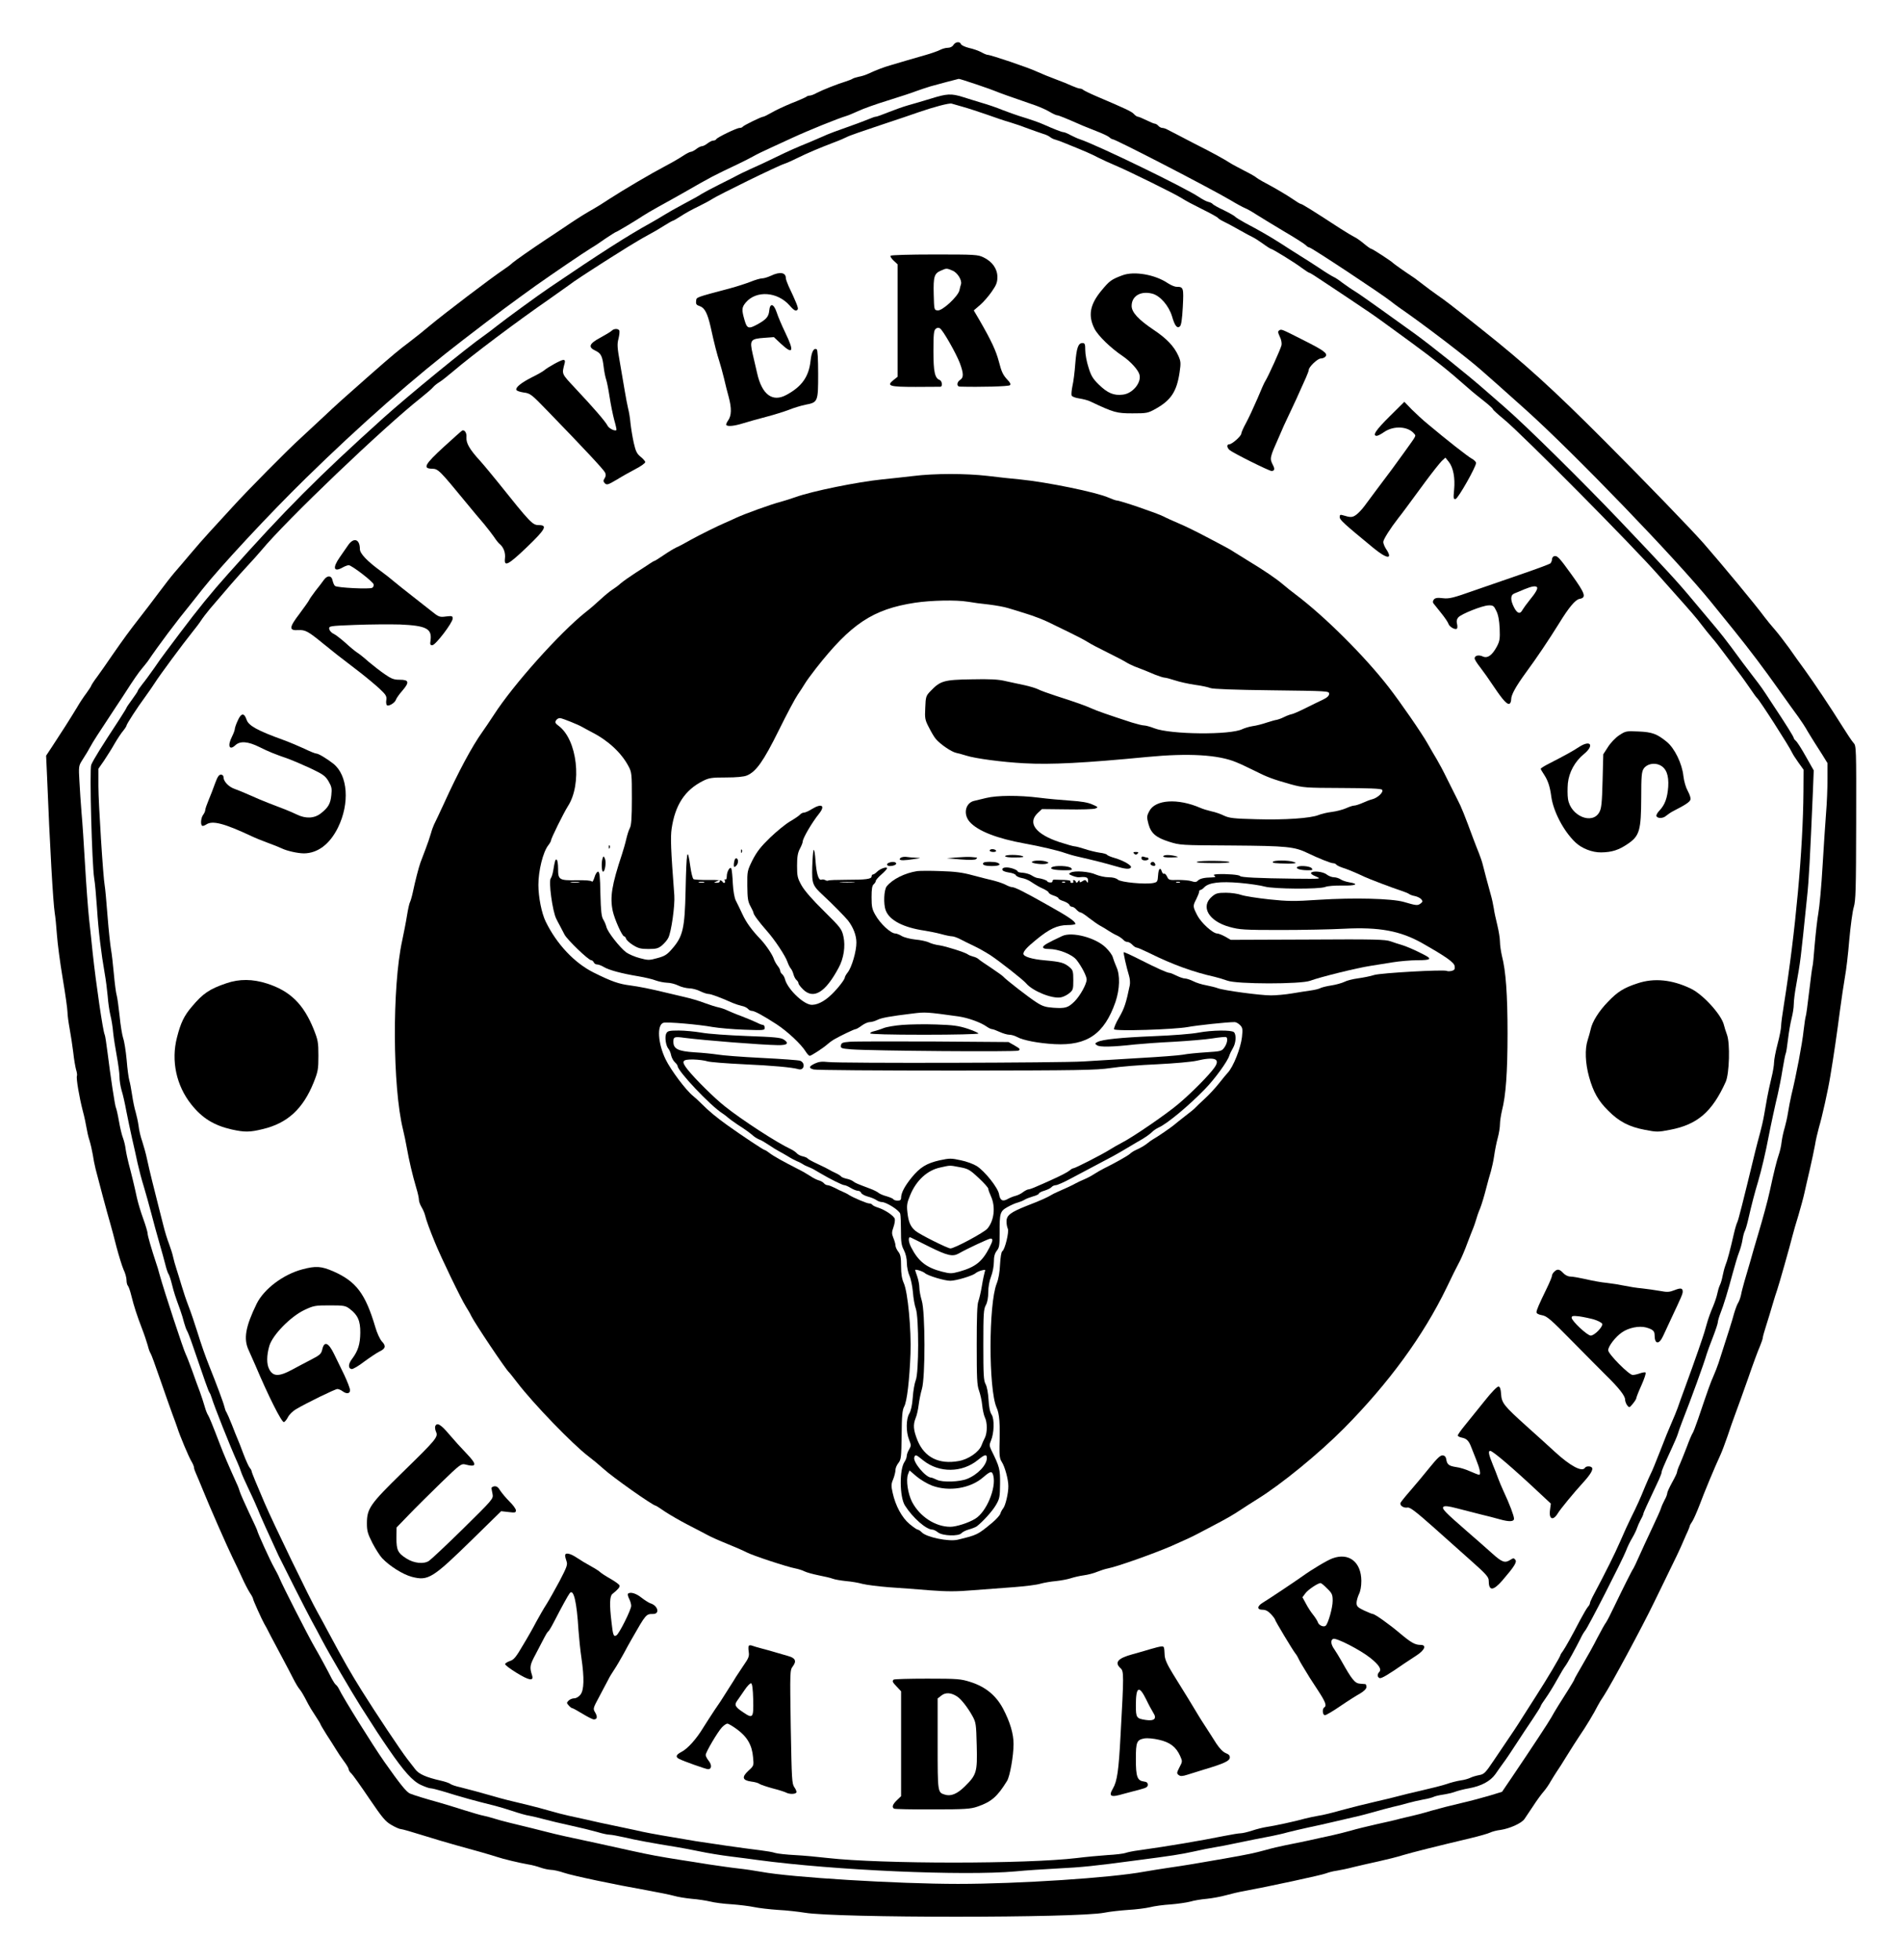 <?xml version="1.0" standalone="no"?>
<!DOCTYPE svg PUBLIC "-//W3C//DTD SVG 20010904//EN"
 "http://www.w3.org/TR/2001/REC-SVG-20010904/DTD/svg10.dtd">
<svg version="1.0" xmlns="http://www.w3.org/2000/svg"
 width="1353pt" height="1394pt" viewBox="0 0 1353 1394"
 preserveAspectRatio="xMidYMid meet">

<g transform="translate(0,1394) scale(0.1,-0.1)"
fill="#000000" stroke="none">
<path d="M6782 13620 c-7 -12 -23 -20 -40 -20 -15 0 -40 -7 -57 -16 -16 -8
-61 -24 -100 -35 -38 -11 -99 -29 -135 -39 -36 -11 -87 -26 -115 -34 -49 -14
-99 -33 -162 -62 -17 -8 -46 -17 -65 -20 -18 -4 -37 -10 -43 -14 -5 -4 -28
-13 -50 -20 -59 -18 -165 -60 -205 -81 -19 -11 -42 -19 -50 -19 -9 0 -20 -4
-25 -9 -6 -4 -52 -25 -104 -45 -51 -21 -115 -51 -142 -67 -28 -16 -54 -29 -59
-29 -14 0 -140 -62 -146 -71 -3 -5 -13 -9 -23 -9 -20 0 -157 -66 -166 -80 -3
-6 -13 -10 -22 -10 -8 0 -26 -9 -40 -20 -14 -11 -32 -20 -40 -20 -8 0 -26 -9
-40 -20 -14 -11 -32 -20 -39 -20 -7 0 -32 -13 -56 -29 -24 -16 -79 -48 -123
-71 -103 -54 -298 -169 -400 -235 -44 -29 -93 -60 -110 -69 -48 -27 -99 -58
-159 -98 -31 -21 -74 -50 -97 -65 -23 -16 -59 -39 -80 -53 -101 -67 -226 -154
-245 -171 -11 -11 -39 -32 -62 -47 -87 -58 -417 -309 -523 -397 -36 -31 -100
-82 -142 -114 -84 -63 -123 -96 -286 -239 -184 -162 -231 -204 -335 -302 -56
-52 -126 -117 -156 -145 -90 -81 -378 -372 -485 -490 -55 -60 -129 -141 -165
-180 -36 -39 -99 -111 -140 -160 -41 -49 -91 -107 -110 -129 -20 -23 -69 -86
-110 -141 -41 -55 -102 -135 -135 -177 -78 -100 -115 -151 -197 -269 -36 -54
-85 -122 -107 -153 -23 -30 -41 -59 -42 -63 0 -4 -16 -28 -34 -53 -19 -25 -49
-70 -66 -100 -18 -30 -56 -91 -84 -135 -29 -44 -71 -109 -94 -145 l-43 -65 7
-155 c19 -481 43 -893 54 -961 5 -30 12 -101 16 -159 4 -58 22 -197 41 -309
19 -112 34 -220 34 -240 0 -20 7 -72 15 -116 8 -44 20 -120 26 -170 5 -49 15
-105 20 -123 6 -18 9 -39 6 -46 -6 -16 17 -152 42 -248 11 -40 22 -93 26 -118
4 -25 13 -67 22 -93 8 -26 18 -71 23 -100 4 -29 13 -74 20 -102 16 -65 86
-326 105 -390 8 -27 28 -102 44 -166 17 -63 39 -135 50 -160 12 -24 21 -58 21
-75 0 -16 4 -34 10 -40 5 -5 16 -36 24 -69 19 -77 40 -141 76 -235 16 -41 34
-95 41 -120 6 -25 15 -50 20 -56 5 -6 35 -89 68 -185 33 -96 72 -205 86 -244
15 -38 30 -83 36 -99 16 -53 82 -210 101 -241 10 -16 18 -36 18 -43 0 -8 7
-28 15 -45 8 -18 30 -70 49 -117 44 -110 175 -408 213 -485 17 -33 45 -94 64
-135 18 -41 44 -90 56 -109 13 -19 23 -38 23 -43 0 -9 65 -153 80 -178 5 -8
26 -46 45 -85 20 -38 58 -110 85 -160 26 -49 61 -115 76 -145 15 -30 35 -64
45 -75 15 -19 29 -43 61 -105 7 -14 29 -51 50 -82 21 -31 38 -60 38 -63 0 -3
20 -36 43 -73 24 -37 55 -85 68 -107 13 -22 38 -59 56 -83 18 -24 33 -49 33
-56 0 -7 8 -21 19 -30 10 -9 67 -89 127 -178 94 -138 115 -164 159 -189 27
-16 57 -29 66 -29 9 0 79 -20 155 -44 77 -24 184 -56 239 -71 112 -30 244 -68
290 -83 44 -15 162 -43 220 -53 28 -4 68 -15 90 -23 22 -8 55 -15 73 -16 18 0
60 -9 94 -21 66 -22 362 -84 593 -125 76 -14 162 -31 190 -39 27 -8 84 -17
125 -21 41 -3 100 -12 130 -19 30 -8 100 -17 155 -20 55 -4 127 -13 160 -20
33 -7 110 -16 170 -20 61 -3 146 -13 190 -20 225 -38 1936 -38 2130 0 39 8
115 16 170 20 55 3 125 12 155 19 30 8 96 17 147 20 50 4 113 13 140 20 26 8
80 17 118 20 39 4 99 15 135 25 36 10 94 24 130 30 164 30 555 114 583 126 18
7 52 16 77 19 25 4 79 15 120 26 41 10 120 28 175 40 55 12 136 32 180 46 76
22 215 57 475 119 63 15 126 33 140 40 14 7 48 16 75 19 65 10 148 47 169 77
9 13 37 56 63 94 25 39 59 85 75 103 15 18 37 49 48 70 12 20 31 51 43 69 12
17 45 68 72 113 28 45 69 110 92 144 41 59 105 165 130 216 7 14 26 45 43 70
52 80 270 484 355 660 26 52 76 156 112 230 37 74 72 149 79 165 7 17 24 56
38 87 15 31 26 60 26 63 0 4 8 19 18 33 10 15 33 68 52 117 31 84 108 270 150
360 10 22 32 81 49 130 16 50 42 122 56 160 15 39 55 151 90 250 34 99 72 202
84 228 11 27 21 55 21 63 0 7 11 46 24 86 13 40 33 107 45 148 12 41 27 89 33
105 12 34 92 316 109 385 6 25 25 90 42 145 16 55 36 127 43 160 7 33 25 110
39 170 14 61 30 137 36 170 5 33 18 89 28 125 23 77 65 266 81 365 24 141 50
323 69 470 11 83 27 188 35 235 9 47 23 166 31 265 9 99 23 204 32 233 14 47
16 125 17 600 1 534 1 548 -19 568 -11 12 -47 66 -80 119 -76 122 -200 308
-268 402 -29 39 -79 109 -111 155 -33 45 -78 104 -100 129 -23 26 -56 66 -74
90 -63 86 -303 375 -433 524 -90 102 -417 440 -700 724 -379 380 -574 556
-876 796 -232 185 -259 205 -321 248 -30 21 -73 53 -96 71 -23 18 -51 39 -62
47 -71 47 -150 103 -154 108 -10 12 -147 101 -155 101 -5 0 -29 17 -54 38 -25
21 -54 41 -64 45 -9 4 -57 32 -105 63 -207 135 -271 174 -280 174 -4 0 -32 17
-62 38 -31 21 -96 60 -145 87 -50 26 -97 53 -105 60 -8 8 -47 30 -85 49 -39
20 -79 42 -90 48 -74 46 -129 76 -273 149 -89 46 -172 90 -185 96 -12 7 -29
13 -38 13 -9 0 -22 7 -29 15 -7 8 -18 15 -24 15 -6 0 -33 11 -61 25 -27 13
-55 25 -61 25 -6 0 -19 9 -28 19 -16 18 -55 36 -266 126 -47 20 -89 41 -95 46
-5 5 -15 9 -23 9 -8 0 -33 9 -56 19 -23 11 -75 32 -116 47 -41 15 -102 40
-135 55 -56 27 -328 119 -350 119 -6 0 -26 8 -45 19 -19 10 -58 24 -87 30 -28
7 -54 19 -57 27 -8 21 -39 17 -54 -6z m163 -280 c66 -22 129 -45 140 -50 18
-8 92 -35 284 -101 30 -11 74 -30 97 -44 23 -14 48 -25 54 -25 10 0 55 -18
185 -75 17 -7 62 -25 100 -40 39 -15 77 -33 86 -41 8 -8 19 -14 23 -14 21 0
682 -342 836 -432 46 -28 95 -54 108 -59 13 -5 47 -24 76 -43 28 -18 117 -72
197 -120 81 -47 152 -93 159 -101 7 -8 18 -15 24 -15 14 0 519 -334 581 -384
22 -18 76 -57 120 -87 70 -49 254 -186 355 -266 146 -115 143 -113 484 -418
344 -309 1073 -1065 1316 -1365 63 -78 140 -173 170 -210 108 -134 209 -268
313 -415 59 -83 121 -170 140 -195 18 -25 49 -71 67 -104 19 -32 42 -68 50
-81 8 -13 32 -50 53 -83 l37 -60 0 -114 c0 -63 -4 -171 -10 -239 -5 -68 -17
-239 -25 -379 -8 -140 -22 -291 -30 -335 -8 -44 -19 -145 -26 -225 -6 -80 -13
-148 -15 -151 -2 -4 -13 -84 -24 -179 -11 -95 -22 -176 -25 -180 -2 -4 -9 -50
-15 -101 -9 -89 -52 -317 -87 -459 -8 -36 -19 -92 -24 -125 -5 -33 -16 -80
-23 -105 -8 -25 -18 -70 -22 -100 -3 -30 -13 -73 -21 -95 -13 -36 -34 -120
-63 -255 -15 -70 -49 -194 -85 -315 -18 -60 -43 -146 -55 -190 -13 -44 -31
-107 -41 -140 -9 -33 -21 -76 -24 -95 -4 -19 -13 -45 -20 -56 -8 -12 -20 -45
-29 -75 -12 -47 -48 -159 -111 -354 -9 -27 -26 -70 -37 -95 -19 -42 -36 -89
-109 -305 -17 -49 -34 -94 -39 -100 -4 -5 -23 -48 -40 -95 -18 -47 -41 -104
-51 -127 -11 -23 -19 -47 -19 -53 0 -7 -16 -40 -35 -74 -19 -35 -35 -69 -35
-77 0 -8 -8 -30 -19 -49 -10 -19 -22 -46 -26 -60 -4 -14 -34 -79 -65 -145 -31
-66 -72 -154 -90 -195 -18 -41 -36 -79 -40 -85 -10 -13 -75 -143 -136 -270
-26 -55 -53 -107 -59 -115 -7 -8 -35 -58 -62 -110 -26 -52 -74 -138 -106 -192
-31 -53 -57 -99 -57 -102 0 -4 -20 -37 -43 -74 -46 -71 -103 -163 -121 -197
-16 -30 -140 -218 -273 -415 l-78 -115 -85 -26 c-47 -14 -139 -39 -205 -54
-66 -15 -163 -40 -215 -55 -52 -16 -111 -31 -130 -35 -19 -4 -57 -13 -85 -20
-27 -8 -104 -26 -170 -40 -66 -15 -149 -35 -185 -46 -36 -10 -99 -26 -140 -35
-41 -9 -113 -24 -160 -35 -47 -10 -119 -25 -161 -33 -41 -8 -109 -24 -150 -36
-78 -21 -103 -27 -289 -60 -175 -31 -296 -51 -395 -65 -49 -7 -128 -20 -175
-28 -236 -44 -897 -87 -1325 -87 -429 0 -1188 46 -1400 86 -44 8 -118 19 -165
24 -47 5 -141 19 -210 29 -69 11 -154 25 -190 30 -163 26 -215 35 -360 67 -85
19 -195 43 -245 54 -190 40 -292 63 -345 77 -59 15 -162 41 -275 68 -38 9 -88
23 -110 30 -22 7 -56 16 -75 20 -19 3 -82 22 -140 40 -58 19 -139 43 -180 55
-98 27 -169 49 -202 62 -25 9 -71 66 -185 228 -82 117 -294 457 -322 517 -5
11 -15 24 -20 28 -6 3 -19 23 -30 43 -26 52 -88 167 -126 232 -46 80 -225 431
-247 485 -6 16 -24 50 -38 75 -25 43 -120 252 -120 263 0 3 -26 61 -59 129
-32 68 -61 134 -65 148 -4 14 -13 39 -21 55 -59 130 -97 220 -119 278 -54 141
-79 202 -87 213 -5 7 -16 34 -23 60 -8 27 -23 74 -34 104 -12 30 -36 98 -55
151 -19 52 -39 104 -45 115 -17 33 -155 453 -187 569 -7 28 -18 64 -24 80 -33
100 -61 195 -61 212 0 10 -14 57 -31 104 -17 46 -37 113 -45 149 -17 80 -41
179 -59 245 -7 28 -17 73 -21 100 -3 28 -13 65 -20 83 -7 18 -20 71 -28 118
-8 46 -18 89 -21 94 -7 11 -39 224 -60 393 -8 65 -17 122 -20 127 -12 20 -62
362 -86 585 -5 55 -17 161 -25 235 -8 74 -21 250 -29 390 -8 140 -19 307 -25
370 -5 63 -12 163 -15 223 -6 101 -5 110 17 145 37 58 42 67 62 103 17 32 49
82 182 283 33 49 64 97 69 105 52 81 93 141 115 166 14 17 33 40 41 51 77 114
202 281 310 413 16 20 52 65 80 101 125 158 480 540 731 785 396 388 778 723
1122 987 264 203 331 252 517 386 116 82 333 230 395 268 18 10 63 40 101 67
39 26 72 47 75 47 6 0 149 86 192 115 16 11 66 40 111 65 45 25 127 70 181
101 198 114 211 120 384 202 41 20 91 45 110 56 19 11 76 39 125 61 50 23 117
54 150 69 112 52 327 139 385 156 14 4 52 20 85 35 33 16 128 50 210 75 83 26
173 55 200 66 28 10 75 26 105 35 51 14 188 51 200 53 3 1 60 -17 125 -39z"/>
<path d="M6620 13238 c-52 -16 -124 -37 -160 -47 -36 -10 -99 -33 -142 -50
-42 -17 -81 -31 -87 -31 -6 0 -25 -6 -43 -14 -18 -7 -58 -23 -88 -34 -158 -56
-209 -75 -245 -92 -22 -10 -65 -28 -95 -41 -101 -41 -144 -60 -245 -109 -55
-27 -136 -65 -180 -84 -44 -20 -87 -41 -95 -46 -8 -5 -62 -32 -120 -61 -58
-29 -116 -60 -130 -69 -14 -10 -70 -41 -125 -70 -55 -29 -118 -65 -140 -79
-22 -14 -65 -39 -95 -56 -160 -88 -359 -215 -720 -460 -75 -50 -321 -230 -375
-273 -33 -26 -76 -59 -95 -72 -114 -79 -535 -423 -714 -584 -462 -416 -698
-653 -1106 -1111 -115 -128 -213 -249 -338 -415 -39 -52 -86 -115 -105 -140
-19 -25 -56 -76 -82 -115 -27 -38 -63 -88 -82 -111 -18 -23 -33 -44 -33 -48 0
-4 -18 -31 -40 -61 -22 -30 -40 -56 -40 -59 0 -3 -24 -41 -52 -85 -132 -201
-182 -282 -199 -321 -13 -29 5 -709 21 -807 6 -32 14 -128 20 -213 10 -159 30
-323 55 -465 8 -44 17 -116 21 -160 3 -44 12 -105 19 -135 8 -30 17 -86 20
-125 4 -38 16 -114 26 -168 10 -54 19 -120 19 -146 0 -26 7 -70 15 -97 9 -27
24 -94 34 -149 11 -55 29 -143 41 -195 12 -52 30 -131 39 -175 10 -44 29 -118
44 -165 14 -47 38 -132 53 -190 15 -58 40 -150 56 -205 16 -55 36 -127 44
-159 8 -33 19 -65 24 -70 4 -6 15 -38 23 -71 15 -60 23 -84 58 -180 10 -27 23
-70 29 -95 7 -25 16 -49 20 -55 4 -5 22 -50 39 -100 88 -258 114 -331 121
-340 4 -5 11 -21 15 -35 19 -63 132 -348 185 -465 10 -22 21 -51 25 -65 4 -14
31 -74 60 -135 29 -60 55 -121 60 -133 6 -20 86 -197 146 -326 30 -62 198
-395 234 -461 21 -38 55 -101 75 -140 56 -106 210 -368 276 -473 113 -177 129
-202 199 -304 107 -156 170 -227 229 -254 28 -13 59 -24 68 -24 10 0 46 -9 80
-19 149 -46 236 -70 378 -105 30 -8 89 -25 130 -39 41 -14 93 -29 115 -32 22
-4 69 -15 105 -25 36 -10 121 -30 190 -45 69 -15 154 -36 189 -46 35 -11 74
-19 87 -19 13 0 61 -9 106 -19 73 -18 205 -42 378 -70 30 -5 101 -18 158 -30
56 -12 155 -28 220 -36 64 -8 151 -19 192 -25 548 -74 1468 -114 1834 -81 70
7 208 16 305 21 164 8 261 18 551 57 255 33 319 43 410 63 52 12 122 26 155
31 33 5 92 17 130 25 106 22 204 42 270 54 33 7 85 18 115 27 30 8 96 23 145
34 50 10 128 28 175 39 47 11 116 27 155 36 38 8 101 25 140 36 38 11 97 27
130 35 33 7 83 20 110 28 28 8 76 19 108 25 31 5 65 14 75 19 9 5 40 12 67 16
28 4 66 13 85 20 19 7 64 19 100 25 88 16 152 51 187 100 15 23 42 59 58 82
17 22 57 82 90 133 33 51 86 131 118 178 31 46 57 88 57 92 0 4 15 28 34 54
18 25 55 84 81 131 26 47 53 92 60 100 13 16 74 127 108 195 10 22 25 47 32
55 21 23 265 501 292 570 9 25 29 66 44 91 15 25 30 57 34 70 4 13 16 40 26
59 11 19 19 38 19 42 0 7 25 62 111 244 10 23 19 46 19 52 0 11 14 44 75 177
18 39 36 81 40 95 4 14 18 54 32 90 62 157 156 416 174 480 6 19 26 74 45 122
19 49 34 95 34 104 0 8 8 36 18 62 23 58 53 156 88 287 15 55 34 120 44 145
10 25 21 65 25 90 4 25 11 53 16 62 5 9 16 45 24 80 27 118 47 193 71 273 23
77 56 217 75 320 14 73 48 231 66 305 8 36 24 113 33 172 10 59 20 111 23 115
3 4 10 50 16 101 6 51 18 119 26 150 8 31 15 75 15 98 0 23 7 81 16 130 34
192 31 171 78 628 14 127 22 289 42 754 l6 152 -56 99 c-30 54 -62 104 -71
111 -8 7 -15 16 -15 20 0 9 -53 94 -154 246 -74 113 -70 108 -140 199 -62 81
-68 89 -151 202 -27 37 -81 106 -121 153 -40 47 -106 126 -147 175 -111 134
-195 225 -528 575 -263 276 -660 668 -808 797 -20 17 -83 73 -141 123 -122
108 -402 332 -511 410 -42 30 -146 105 -230 165 -85 61 -172 122 -194 135 -22
13 -60 40 -85 58 -24 19 -53 38 -65 43 -11 5 -54 31 -95 59 -41 27 -109 71
-150 96 -41 26 -100 63 -130 83 -65 42 -160 97 -252 145 -36 20 -69 40 -72 45
-4 5 -40 26 -81 46 -41 19 -76 39 -79 44 -3 5 -17 12 -31 15 -13 3 -44 19 -67
35 -104 69 -720 368 -848 411 -14 4 -43 18 -65 29 -21 12 -44 21 -51 21 -11 0
-72 24 -139 54 -32 15 -100 38 -175 61 -25 8 -79 27 -120 43 -41 17 -106 39
-145 50 -38 12 -100 30 -136 42 -84 26 -113 24 -229 -12z m230 -58 c36 -10
112 -35 170 -55 58 -21 132 -46 165 -55 33 -10 92 -30 130 -45 39 -14 86 -31
105 -37 19 -5 42 -16 50 -23 8 -7 26 -16 40 -19 14 -4 45 -15 70 -26 151 -61
180 -74 230 -100 30 -15 84 -40 120 -55 98 -41 430 -205 475 -234 22 -15 88
-50 147 -79 59 -29 110 -57 113 -63 4 -5 21 -16 38 -24 18 -8 68 -35 112 -60
44 -25 89 -49 100 -54 11 -5 42 -25 70 -45 27 -20 53 -36 56 -36 10 0 165 -95
217 -134 27 -20 52 -36 55 -36 6 0 47 -26 127 -80 25 -17 88 -59 140 -93 52
-35 124 -83 159 -107 59 -40 97 -68 301 -217 173 -127 262 -198 398 -318 31
-28 85 -72 120 -99 34 -27 62 -52 62 -57 0 -4 35 -36 79 -72 135 -112 920
-904 1102 -1112 24 -27 71 -80 104 -117 127 -142 164 -185 200 -233 21 -27 54
-69 74 -92 20 -22 56 -69 81 -103 25 -33 70 -93 100 -133 31 -40 72 -98 93
-129 21 -31 41 -59 45 -62 14 -8 233 -349 251 -391 5 -11 25 -42 45 -70 l36
-50 -1 -155 c-3 -416 -57 -1003 -139 -1516 -11 -67 -20 -135 -20 -153 0 -17
-11 -74 -25 -127 -14 -53 -25 -112 -25 -130 0 -19 -8 -69 -19 -112 -10 -42
-24 -105 -30 -139 -6 -35 -16 -91 -22 -125 -6 -35 -19 -92 -29 -128 -10 -36
-25 -94 -34 -130 -89 -368 -120 -488 -127 -502 -5 -9 -16 -45 -24 -80 -29
-126 -47 -194 -61 -228 -7 -19 -16 -53 -20 -75 -4 -22 -12 -51 -19 -65 -7 -14
-15 -42 -19 -62 -4 -21 -18 -62 -31 -93 -14 -31 -34 -86 -44 -123 -10 -37 -24
-83 -31 -102 -7 -19 -20 -57 -29 -85 -33 -95 -53 -150 -93 -260 -22 -60 -47
-128 -54 -150 -8 -22 -27 -69 -43 -105 -16 -36 -53 -126 -81 -200 -29 -74 -58
-146 -66 -160 -7 -14 -25 -54 -40 -90 -38 -94 -62 -146 -99 -220 -18 -36 -54
-114 -80 -175 -41 -93 -92 -197 -197 -395 -10 -19 -18 -39 -18 -44 0 -5 -6
-17 -14 -25 -8 -9 -33 -52 -56 -95 -62 -119 -101 -188 -121 -218 -11 -14 -19
-28 -19 -31 0 -9 -94 -168 -174 -292 -42 -66 -89 -140 -104 -163 -26 -42 -48
-76 -196 -294 -59 -88 -69 -98 -103 -104 -21 -4 -49 -12 -63 -19 -14 -7 -45
-16 -70 -19 -25 -4 -70 -15 -100 -26 -30 -10 -109 -30 -175 -45 -66 -15 -140
-33 -165 -40 -25 -7 -99 -25 -165 -40 -66 -15 -174 -42 -240 -60 -66 -19 -140
-37 -165 -40 -25 -4 -67 -13 -95 -20 -75 -21 -224 -53 -275 -60 -25 -4 -71
-15 -103 -26 -31 -10 -68 -19 -82 -19 -13 0 -66 -9 -117 -19 -169 -34 -392
-72 -606 -102 -40 -5 -83 -14 -96 -19 -14 -5 -71 -12 -128 -15 -57 -4 -155
-13 -218 -21 -358 -43 -1389 -43 -1770 0 -69 8 -174 18 -235 21 -60 3 -123 10
-140 15 -16 6 -64 14 -105 19 -125 15 -359 49 -460 65 -183 30 -335 57 -380
67 -25 6 -76 17 -115 25 -132 27 -260 55 -305 66 -25 6 -72 16 -105 23 -33 7
-94 23 -135 35 -41 12 -109 30 -150 40 -112 26 -199 48 -255 65 -88 25 -168
47 -229 62 -33 7 -65 18 -72 24 -7 6 -39 17 -71 24 -101 23 -153 46 -178 79
-13 17 -40 51 -59 76 -47 61 -223 325 -323 485 -80 128 -127 210 -237 415 -31
58 -65 121 -76 140 -54 94 -319 642 -378 780 -22 52 -52 123 -66 156 -14 34
-26 65 -26 69 0 5 -6 16 -13 24 -8 9 -28 54 -46 101 -17 47 -36 94 -41 105 -5
11 -23 56 -40 100 -17 43 -35 84 -39 90 -5 5 -11 24 -15 40 -6 27 -57 163
-106 285 -31 78 -57 152 -89 255 -17 55 -44 134 -60 175 -16 41 -38 107 -49
145 -12 39 -28 93 -37 120 -9 28 -20 66 -24 86 -4 20 -17 60 -28 90 -12 30
-31 91 -42 137 -20 80 -39 152 -80 317 -11 44 -27 112 -35 150 -8 39 -24 95
-34 126 -11 30 -23 80 -26 110 -4 30 -14 74 -21 99 -8 25 -19 79 -25 120 -6
41 -15 89 -20 105 -5 17 -14 82 -19 146 -6 64 -17 134 -25 155 -7 22 -19 92
-25 157 -7 64 -16 131 -21 148 -5 16 -14 85 -20 152 -6 67 -15 145 -20 172 -5
28 -17 136 -25 240 -8 105 -17 201 -20 215 -11 55 -45 593 -45 708 l0 124 39
56 c21 32 56 86 76 122 21 36 49 78 62 93 13 16 23 32 23 36 0 10 75 126 134
206 24 33 55 78 69 100 30 48 200 278 263 356 25 31 54 69 64 85 10 16 39 54
64 84 124 146 197 230 261 299 39 42 86 94 104 116 179 216 868 874 1136 1086
39 31 77 64 85 74 8 10 28 26 44 36 16 9 61 45 100 78 135 115 450 352 687
516 55 39 119 84 141 100 23 17 48 35 57 40 8 6 53 35 99 65 47 30 105 68 131
84 25 16 82 51 126 79 44 27 109 66 145 85 36 19 89 50 118 69 29 18 55 33 59
33 3 0 29 15 57 33 28 19 83 49 121 67 39 19 82 42 97 52 43 29 474 240 518
253 13 4 54 22 90 40 75 37 153 70 260 111 41 15 84 34 95 40 11 7 117 44 235
83 118 39 242 81 275 93 104 36 219 67 235 61 8 -2 44 -13 80 -23z"/>
<path d="M6335 12121 c-3 -6 7 -21 22 -35 l28 -26 0 -400 0 -400 -30 -24 c-51
-41 -28 -48 159 -48 91 1 171 1 176 1 16 1 12 41 -5 48 -35 13 -45 57 -45 206
0 120 3 147 16 158 11 9 21 10 31 3 21 -13 114 -176 141 -247 27 -73 28 -103
2 -119 -25 -16 -26 -48 -2 -48 141 -4 347 1 356 10 7 7 2 19 -16 37 -34 37
-43 56 -63 133 -20 75 -52 145 -138 294 l-40 68 44 38 c24 20 62 64 84 96 33
47 40 66 40 104 0 58 -36 109 -98 139 -41 20 -59 21 -350 21 -180 0 -308 -4
-312 -9z m441 -106 c35 -14 69 -69 60 -97 -3 -7 -7 -26 -11 -43 -10 -43 -121
-147 -155 -143 -25 3 -25 3 -28 116 -3 125 4 147 51 167 40 18 41 18 83 0z"/>
<path d="M5485 11979 c-22 -10 -50 -19 -63 -19 -13 0 -51 -11 -85 -25 -34 -13
-96 -33 -137 -44 -259 -69 -245 -64 -248 -92 -3 -22 2 -29 27 -37 34 -12 54
-51 76 -147 25 -116 47 -200 62 -245 8 -25 23 -79 33 -120 9 -41 25 -102 34
-135 21 -79 20 -131 -4 -165 -11 -15 -17 -30 -13 -34 12 -11 58 -6 119 13 32
10 106 31 164 46 58 15 130 38 162 50 31 13 84 29 117 36 90 17 91 21 91 221
0 105 -4 169 -10 173 -21 13 -37 -17 -44 -81 -12 -113 -62 -184 -172 -243 -99
-54 -174 2 -208 154 -8 33 -22 95 -32 138 -22 98 -16 107 83 114 l68 5 49 -46
c88 -82 98 -58 32 78 -24 50 -52 115 -61 144 -21 63 -48 69 -53 12 -4 -42 -21
-62 -80 -95 -67 -37 -78 -34 -96 29 -21 73 -20 89 9 124 74 88 225 78 312 -21
33 -38 47 -44 58 -27 5 9 -10 48 -66 166 -10 23 -19 48 -19 56 0 40 -42 47
-105 17z"/>
<path d="M7985 11982 c-80 -30 -92 -39 -150 -109 -82 -99 -96 -177 -50 -270
26 -51 115 -138 203 -197 55 -38 110 -98 118 -132 14 -57 -50 -134 -119 -141
-64 -8 -108 11 -169 70 -44 43 -57 64 -75 124 -13 39 -23 94 -23 122 0 44 -3
51 -20 51 -30 0 -42 -34 -51 -147 -4 -58 -13 -129 -20 -158 -6 -29 -9 -60 -6
-68 3 -8 26 -17 54 -21 26 -4 62 -13 78 -21 169 -80 188 -85 300 -85 104 0
110 1 169 34 106 60 147 122 167 257 10 67 9 78 -9 119 -31 68 -84 123 -177
185 -107 72 -155 124 -155 169 0 71 65 109 148 87 55 -15 116 -85 139 -160 20
-69 36 -89 56 -73 10 9 16 49 21 139 7 136 5 143 -44 143 -14 0 -42 12 -63 26
-90 61 -239 87 -322 56z"/>
<path d="M4352 11588 c-7 -7 -43 -29 -80 -49 -81 -43 -91 -68 -37 -93 41 -20
50 -38 60 -122 4 -32 12 -70 17 -84 5 -14 16 -68 24 -121 8 -53 23 -127 33
-165 11 -38 18 -70 16 -73 -10 -10 -53 11 -63 31 -15 30 -102 130 -226 262
-105 113 -100 101 -79 184 4 16 1 22 -10 22 -16 0 -109 -51 -137 -75 -8 -7
-46 -29 -85 -48 -77 -39 -118 -72 -112 -90 2 -7 26 -15 53 -19 47 -6 54 -12
174 -136 254 -262 395 -413 404 -433 7 -14 6 -27 -3 -41 -11 -17 -10 -23 2
-36 14 -13 23 -10 84 26 37 23 98 57 136 77 37 19 67 41 67 48 0 6 -15 24 -33
38 -27 22 -35 39 -49 100 -9 41 -19 103 -23 139 -3 36 -11 83 -17 105 -5 22
-16 76 -23 120 -7 44 -23 136 -35 205 -19 107 -21 132 -10 172 6 26 9 52 5 58
-9 14 -38 13 -53 -2z"/>
<path d="M9100 11590 c-11 -7 -10 -15 4 -45 11 -21 15 -47 12 -61 -8 -31 -94
-221 -115 -254 -6 -8 -31 -64 -56 -125 -26 -60 -62 -138 -81 -173 -19 -34 -34
-69 -34 -76 0 -18 -66 -76 -85 -76 -20 0 -19 -24 3 -42 23 -20 280 -148 297
-148 22 0 25 15 9 44 -23 45 -21 53 43 196 13 30 30 69 37 85 8 17 32 68 54
115 22 47 50 106 61 133 12 26 30 67 41 91 11 25 20 49 20 55 0 21 63 81 85
81 12 0 28 6 34 14 18 22 -11 43 -156 116 -160 81 -157 80 -173 70z"/>
<path d="M9885 10978 c-98 -97 -125 -138 -91 -138 7 0 31 12 52 27 68 47 170
41 213 -11 15 -18 20 -8 -66 -128 -58 -81 -118 -163 -198 -268 -33 -44 -73
-98 -90 -121 -16 -22 -43 -50 -58 -61 -27 -19 -39 -20 -94 -3 -19 6 -23 3 -23
-13 0 -20 29 -46 239 -219 98 -81 142 -84 91 -8 -11 17 -20 39 -20 50 0 18 51
98 108 171 26 32 65 86 194 261 49 66 100 130 114 144 l26 24 24 -30 c32 -40
46 -115 38 -198 -6 -63 -5 -69 11 -66 18 4 145 228 145 256 0 8 -14 22 -31 31
-29 16 -177 132 -314 247 -33 27 -84 74 -113 103 l-52 54 -105 -104z"/>
<path d="M3160 10764 c-140 -128 -155 -157 -86 -158 43 -1 52 -10 241 -240 44
-54 102 -123 129 -154 26 -32 58 -73 71 -92 12 -19 30 -42 39 -49 29 -24 43
-64 38 -103 -7 -63 23 -47 157 81 131 126 148 156 84 156 -45 0 -59 15 -291
305 -42 52 -98 120 -125 150 -77 84 -101 127 -99 168 3 31 -10 53 -28 51 -3 0
-61 -52 -130 -115z"/>
<path d="M6495 10554 c-60 -7 -159 -18 -220 -24 -175 -18 -496 -83 -613 -125
-37 -13 -85 -28 -107 -34 -67 -17 -256 -85 -320 -115 -33 -15 -69 -32 -80 -36
-47 -20 -175 -83 -240 -119 -38 -22 -85 -47 -104 -55 -19 -9 -60 -34 -92 -56
-32 -22 -61 -40 -64 -40 -3 0 -18 -9 -33 -19 -15 -10 -60 -40 -100 -65 -40
-26 -87 -59 -105 -74 -17 -16 -45 -36 -62 -47 -16 -10 -55 -42 -85 -70 -30
-28 -77 -69 -105 -90 -183 -146 -513 -514 -652 -730 -29 -44 -65 -98 -81 -120
-74 -103 -172 -286 -276 -515 -32 -69 -62 -133 -68 -144 -5 -10 -16 -39 -23
-65 -7 -25 -24 -75 -38 -111 -14 -36 -30 -78 -36 -95 -13 -37 -37 -129 -54
-210 -7 -33 -17 -66 -21 -73 -4 -7 -14 -50 -21 -95 -7 -45 -23 -125 -34 -177
-72 -328 -69 -1042 6 -1345 8 -33 21 -94 28 -135 15 -84 38 -184 66 -279 11
-35 19 -73 19 -85 0 -11 8 -34 18 -51 10 -16 22 -43 26 -60 7 -31 33 -103 69
-190 45 -111 186 -403 222 -460 14 -22 31 -51 37 -65 26 -53 246 -381 268
-400 4 -3 30 -36 60 -75 114 -149 393 -438 505 -523 33 -25 80 -64 105 -87 62
-58 355 -265 375 -265 2 0 33 -19 67 -43 35 -23 106 -64 158 -91 52 -27 115
-59 140 -73 25 -14 90 -43 145 -65 55 -22 116 -49 135 -59 40 -22 292 -105
348 -115 20 -4 50 -13 65 -21 16 -8 61 -20 100 -28 40 -8 85 -18 100 -24 15
-6 57 -13 94 -17 38 -3 91 -12 118 -20 28 -7 113 -18 190 -24 77 -5 209 -15
293 -22 118 -9 189 -9 305 1 84 6 215 16 292 22 77 6 160 16 185 24 25 7 75
16 112 19 37 4 84 13 105 20 21 7 63 17 93 21 30 4 72 15 95 25 22 9 56 20 76
24 64 12 321 103 451 159 120 53 139 62 191 89 12 6 56 29 97 51 105 55 147
79 206 118 28 19 82 53 120 77 171 106 436 323 614 502 319 322 565 659 730
1000 51 105 58 121 97 195 11 22 35 78 52 125 18 47 36 94 41 105 5 11 13 36
19 55 5 19 18 58 30 85 11 28 29 88 41 135 12 47 28 105 36 130 7 25 18 74 23
110 5 36 16 92 25 125 9 32 16 77 16 98 0 22 7 65 14 96 28 107 40 275 40 551
0 276 -12 444 -40 551 -7 31 -14 77 -14 101 0 24 -9 78 -19 119 -10 41 -22 94
-25 119 -4 25 -13 68 -21 95 -24 87 -46 169 -56 210 -5 22 -18 60 -28 85 -10
25 -28 70 -39 100 -64 173 -87 231 -113 280 -15 30 -49 98 -75 150 -25 52 -59
115 -74 140 -15 25 -44 74 -64 110 -42 75 -195 296 -278 403 -170 219 -452
500 -657 655 -31 23 -76 59 -99 79 -49 41 -132 97 -241 163 -40 25 -85 53
-100 62 -14 10 -42 26 -61 36 -19 10 -82 44 -140 74 -58 31 -143 73 -190 93
-47 20 -96 42 -110 50 -41 22 -312 115 -336 115 -6 0 -32 9 -57 20 -87 39
-440 111 -632 130 -55 5 -158 16 -230 25 -156 18 -379 18 -530 -1z m390 -894
c33 -6 100 -15 150 -20 49 -6 110 -17 135 -25 25 -7 83 -25 130 -40 47 -14
117 -41 155 -59 39 -19 110 -54 160 -78 49 -24 105 -53 123 -65 18 -12 81 -45
140 -74 59 -29 118 -60 132 -69 14 -9 41 -22 60 -30 19 -7 49 -19 65 -25 17
-7 53 -22 82 -34 28 -11 59 -21 67 -21 9 0 42 -9 73 -19 32 -11 96 -25 143
-32 47 -6 96 -17 110 -23 16 -7 171 -13 435 -16 402 -5 410 -5 410 -25 0 -14
-14 -27 -45 -42 -25 -11 -82 -40 -127 -62 -46 -23 -89 -41 -95 -41 -7 -1 -31
-9 -53 -20 -22 -11 -46 -19 -52 -20 -7 0 -39 -9 -70 -19 -32 -11 -78 -23 -103
-26 -25 -4 -57 -14 -72 -21 -84 -43 -513 -39 -627 6 -28 11 -61 20 -73 20 -12
0 -51 10 -87 21 -169 55 -249 83 -286 100 -45 20 -114 45 -255 90 -52 17 -108
37 -125 46 -16 8 -59 21 -95 29 -36 7 -96 21 -135 29 -53 13 -112 16 -245 13
-196 -3 -221 -11 -290 -83 -33 -34 -35 -40 -38 -119 -4 -76 -2 -87 27 -142 16
-32 38 -69 48 -80 32 -38 111 -92 145 -99 18 -4 51 -13 73 -20 62 -20 256 -46
409 -54 191 -11 433 2 879 45 291 28 504 16 632 -38 28 -11 84 -38 125 -58 90
-46 135 -63 260 -98 91 -25 105 -26 367 -27 188 -1 276 -4 284 -12 15 -15 -30
-58 -69 -68 -14 -3 -45 -15 -69 -26 -23 -10 -50 -19 -60 -19 -10 0 -36 -9 -58
-19 -23 -10 -68 -22 -100 -26 -33 -4 -76 -14 -95 -22 -56 -23 -240 -36 -442
-30 -162 4 -193 8 -230 25 -24 12 -64 26 -90 31 -26 6 -62 17 -80 25 -159 69
-320 59 -362 -23 -19 -35 -19 -44 -6 -93 18 -65 53 -95 143 -124 82 -26 83
-26 452 -28 391 -3 443 -8 540 -55 74 -36 162 -71 178 -71 9 0 18 -4 22 -9 3
-5 22 -15 43 -22 38 -12 103 -39 157 -65 36 -17 202 -80 264 -100 24 -8 49
-18 55 -23 6 -5 25 -12 43 -15 17 -4 37 -14 44 -23 11 -13 10 -18 -6 -30 -21
-15 -28 -15 -120 12 -85 24 -352 31 -603 15 -178 -12 -221 -11 -355 3 -83 9
-172 23 -196 31 -24 9 -74 16 -110 16 -58 0 -72 -4 -98 -26 -86 -71 -26 -176
123 -217 72 -20 104 -22 364 -22 157 0 359 4 450 9 252 13 401 -15 556 -102
174 -99 229 -138 232 -165 3 -21 -2 -28 -22 -33 -14 -3 -29 -3 -34 0 -18 11
-466 -14 -517 -29 -27 -9 -80 -19 -116 -24 -37 -5 -80 -16 -96 -25 -17 -8 -58
-20 -91 -25 -34 -5 -69 -14 -79 -19 -10 -6 -40 -13 -68 -17 -27 -4 -88 -13
-134 -21 -46 -8 -114 -14 -150 -14 -77 0 -336 35 -378 51 -15 6 -53 15 -83 21
-30 5 -71 18 -92 29 -20 10 -47 19 -58 19 -11 0 -38 9 -60 20 -22 11 -44 20
-50 20 -16 0 -90 33 -214 96 -59 30 -110 53 -112 51 -4 -4 18 -103 38 -169 6
-20 8 -49 5 -65 -26 -127 -39 -166 -76 -230 -24 -40 -39 -78 -36 -84 10 -15
425 -2 525 16 64 12 277 35 333 35 9 0 26 -9 38 -21 18 -18 20 -28 14 -85 -9
-79 -61 -211 -101 -254 -8 -8 -36 -42 -62 -75 -26 -33 -72 -83 -102 -110 -30
-28 -59 -55 -65 -62 -5 -7 -39 -35 -75 -62 -36 -28 -72 -57 -80 -64 -16 -14
-119 -85 -150 -102 -10 -6 -26 -17 -35 -25 -21 -17 -51 -35 -85 -50 -14 -6
-33 -18 -42 -27 -17 -15 -104 -64 -183 -103 -22 -11 -53 -29 -70 -40 -27 -18
-54 -31 -105 -53 -8 -4 -22 -11 -30 -15 -14 -9 -77 -38 -130 -61 -14 -6 -32
-15 -40 -20 -25 -16 -80 -41 -174 -77 -118 -47 -146 -68 -146 -112 0 -18 4
-41 9 -51 11 -20 -20 -149 -39 -161 -7 -4 -13 -42 -16 -93 -2 -54 -11 -105
-24 -137 -58 -147 -58 -750 -1 -881 21 -46 26 -112 21 -277 -1 -65 2 -89 16
-110 22 -33 47 -125 47 -172 1 -50 -21 -141 -37 -159 -7 -9 -17 -26 -20 -38
-4 -12 -31 -42 -59 -65 -103 -85 -104 -86 -245 -120 -63 -15 -223 18 -255 53
-10 10 -23 19 -29 19 -5 0 -32 18 -58 40 -54 45 -100 130 -120 222 -11 49 -11
62 4 97 9 23 16 52 16 65 0 13 9 35 21 50 19 24 21 41 23 199 1 137 5 178 18
202 20 36 38 190 45 378 6 169 -19 438 -48 501 -13 29 -19 64 -19 119 0 63 -4
84 -20 104 -11 14 -20 34 -20 45 0 10 -7 34 -15 53 -12 31 -12 40 1 77 8 23
12 49 9 59 -7 22 -69 63 -117 79 -21 6 -40 16 -43 21 -4 5 -13 9 -22 9 -16 0
-113 41 -143 60 -8 6 -26 15 -40 21 -14 6 -42 19 -62 30 -20 10 -43 19 -51 19
-8 0 -20 6 -26 14 -7 8 -23 17 -36 20 -14 4 -41 17 -61 31 -20 13 -59 36 -88
50 -104 53 -174 92 -201 113 -15 12 -31 22 -35 22 -8 0 -160 101 -265 176 -73
52 -135 103 -180 149 -22 22 -51 49 -65 60 -50 40 -157 182 -195 260 -55 113
-63 245 -16 260 25 8 253 -12 351 -30 41 -7 141 -16 223 -19 141 -5 147 -5
147 14 0 11 -6 20 -12 20 -7 0 -26 7 -43 16 -16 8 -66 29 -110 46 -44 16 -91
36 -105 43 -14 7 -41 16 -60 20 -19 4 -63 18 -98 31 -35 14 -100 33 -145 43
-45 11 -102 24 -127 30 -115 28 -191 43 -258 52 -79 10 -132 28 -260 92 -136
68 -262 202 -340 362 -29 59 -52 175 -52 261 0 101 33 234 70 281 11 14 20 30
20 35 0 15 90 196 119 242 104 159 68 476 -66 574 -23 17 -26 24 -17 39 7 10
20 17 30 15 20 -3 129 -47 154 -62 8 -5 41 -22 72 -39 114 -58 209 -146 259
-241 23 -43 24 -54 24 -230 0 -137 -4 -191 -14 -209 -8 -14 -19 -50 -26 -80
-7 -31 -21 -78 -30 -106 -73 -220 -87 -306 -66 -405 13 -59 67 -180 81 -180 5
0 11 -8 14 -17 3 -10 25 -30 49 -45 37 -23 55 -28 110 -28 56 0 70 4 97 26 17
15 37 38 44 53 22 42 48 231 43 302 -25 330 -28 411 -19 475 25 169 94 274
222 339 44 22 61 25 165 25 75 0 127 5 148 14 66 27 118 101 227 321 57 116
118 230 135 254 16 24 39 58 50 77 11 19 47 68 79 109 249 318 405 422 706
468 114 17 292 21 375 7z"/>
<path d="M7015 8264 c-33 -8 -70 -17 -83 -20 -64 -13 -83 -94 -34 -150 58 -65
193 -118 392 -154 107 -19 242 -51 285 -67 22 -8 67 -21 100 -28 105 -24 188
-45 256 -65 73 -22 105 -25 114 -10 8 13 -49 47 -112 66 -29 8 -55 19 -58 24
-3 5 -27 12 -53 15 -26 4 -73 15 -105 26 -31 10 -64 19 -73 19 -8 0 -58 14
-110 31 -167 56 -226 135 -153 205 l31 29 178 -2 c98 -2 189 1 202 6 22 9 21
10 -22 29 -31 14 -78 22 -155 27 -60 4 -161 13 -223 21 -143 18 -299 17 -377
-2z"/>
<path d="M5775 8185 c-22 -14 -47 -25 -56 -25 -9 0 -22 -7 -29 -15 -7 -8 -38
-29 -69 -47 -31 -18 -95 -70 -143 -116 -67 -65 -94 -100 -125 -160 -37 -75
-38 -79 -37 -182 1 -88 4 -112 22 -145 12 -22 22 -43 22 -48 0 -12 40 -66 93
-126 58 -65 134 -180 149 -224 6 -18 17 -39 24 -47 7 -8 15 -27 19 -42 4 -15
13 -32 21 -39 8 -6 14 -17 14 -23 0 -7 15 -26 33 -44 75 -73 159 -21 253 155
36 66 49 153 34 221 -12 54 -19 63 -139 182 -81 79 -139 146 -159 182 -29 52
-32 66 -32 140 0 64 5 92 20 121 11 20 20 43 20 50 0 24 66 137 117 200 46 58
18 75 -52 32z"/>
<path d="M4331 7914 c0 -11 3 -14 6 -6 3 7 2 16 -1 19 -3 4 -6 -2 -5 -13z"/>
<path d="M5271 7884 c0 -11 3 -14 6 -6 3 7 2 16 -1 19 -3 4 -6 -2 -5 -13z"/>
<path d="M5788 7894 c-4 -6 -8 -60 -10 -120 -3 -122 1 -132 82 -207 54 -49
153 -150 172 -174 38 -49 60 -106 60 -157 1 -60 -33 -177 -62 -213 -11 -14
-20 -30 -20 -35 0 -14 -49 -78 -94 -121 -54 -53 -111 -80 -152 -73 -60 12
-163 115 -180 181 -3 13 -12 29 -20 36 -8 6 -14 17 -14 24 0 7 -8 23 -19 36
-10 13 -22 35 -26 47 -9 30 -55 98 -91 137 -68 71 -106 124 -134 185 -17 36
-37 78 -46 95 -9 17 -18 66 -21 120 -2 49 -7 97 -10 105 -7 23 -33 -17 -33
-53 0 -16 -4 -26 -10 -22 -6 3 -7 -1 -4 -9 3 -9 2 -16 -4 -16 -6 0 -12 5 -14
11 -3 8 -36 11 -98 10 -52 -1 -100 2 -107 6 -6 5 -16 44 -22 87 -21 153 -28
118 -34 -169 -6 -270 -19 -326 -96 -414 -36 -42 -53 -52 -105 -66 -57 -16 -66
-16 -125 0 -35 9 -79 28 -98 42 -46 36 -130 143 -139 179 -4 16 -14 40 -23 54
-12 19 -17 59 -20 182 -2 125 -6 158 -17 158 -7 0 -19 -18 -25 -40 -7 -23 -15
-36 -19 -30 -4 7 -45 10 -108 9 -125 -2 -132 3 -132 82 0 32 -4 61 -10 64 -9
6 -13 -6 -25 -80 -4 -22 -11 -45 -17 -52 -17 -21 12 -235 39 -288 5 -11 17
-33 26 -50 9 -16 23 -45 33 -63 19 -36 170 -182 190 -182 6 0 14 -7 18 -15 3
-8 13 -15 23 -15 10 0 32 -8 48 -18 36 -22 129 -47 245 -66 47 -8 103 -21 125
-30 22 -8 58 -15 80 -16 22 0 58 -9 80 -20 22 -11 57 -19 78 -20 21 0 55 -9
77 -20 22 -11 49 -20 60 -20 18 0 85 -25 175 -65 17 -7 44 -16 62 -20 17 -3
37 -13 44 -21 6 -8 18 -14 26 -14 20 0 81 -33 178 -96 79 -52 175 -142 208
-196 10 -16 22 -28 27 -28 11 0 97 56 127 83 12 11 33 26 45 33 47 27 145 74
155 74 5 0 24 11 43 25 19 14 44 25 57 25 13 0 37 7 53 15 29 15 88 26 253 46
89 11 98 11 327 -21 67 -10 157 -42 200 -73 13 -9 30 -17 36 -17 7 0 31 -9 55
-20 24 -11 55 -20 69 -20 14 0 39 -7 55 -16 43 -24 155 -45 268 -51 231 -12
353 73 432 300 31 92 34 192 6 251 -10 23 -21 53 -25 67 -3 14 -25 45 -50 69
-71 70 -240 115 -310 82 -105 -49 -136 -67 -136 -79 0 -9 13 -13 40 -13 70 0
167 -38 199 -79 35 -45 71 -114 71 -138 0 -33 -47 -117 -86 -156 -46 -45 -64
-51 -152 -45 -55 4 -77 11 -120 39 -52 33 -217 161 -237 184 -5 6 -44 33 -85
61 -41 27 -81 54 -88 61 -7 7 -25 16 -40 19 -15 4 -32 11 -38 16 -19 14 -151
56 -201 64 -27 3 -61 13 -76 21 -15 7 -58 17 -95 20 -37 4 -80 15 -97 25 -16
10 -37 18 -45 18 -33 0 -107 68 -143 132 -23 40 -27 58 -27 126 0 59 4 83 15
92 8 7 15 18 15 24 0 6 18 27 40 46 22 19 40 39 40 44 0 14 -49 -3 -70 -24
-11 -11 -24 -20 -30 -20 -5 0 -10 -6 -10 -14 0 -19 -42 -24 -182 -24 -64 0
-120 -2 -125 -5 -5 -3 -15 -2 -23 3 -7 4 -19 6 -26 3 -21 -8 -36 41 -43 137
-3 47 -9 80 -13 74z m-668 -224 c0 -5 -10 -10 -22 -9 -22 0 -22 1 -3 9 11 5
21 9 23 9 1 1 2 -3 2 -9z m-1002 -7 c-16 -2 -40 -2 -55 0 -16 2 -3 4 27 4 30
0 43 -2 28 -4z m890 0 c-10 -2 -26 -2 -35 0 -10 3 -2 5 17 5 19 0 27 -2 18 -5z
m1065 0 c-23 -2 -64 -2 -90 0 -26 2 -7 3 42 3 50 0 71 -1 48 -3z"/>
<path d="M7040 7890 c0 -5 12 -10 26 -10 14 0 23 4 19 10 -3 6 -15 10 -26 10
-10 0 -19 -4 -19 -10z"/>
<path d="M8068 7868 c9 -9 15 -9 24 0 9 9 7 12 -12 12 -19 0 -21 -3 -12 -12z"/>
<path d="M7150 7850 c0 -6 30 -10 73 -9 49 0 66 3 52 9 -28 12 -125 12 -125 0z"/>
<path d="M8275 7850 c-4 -6 17 -10 57 -9 50 1 57 3 33 9 -44 11 -83 11 -90 0z"/>
<path d="M4287 7836 c-10 -26 -8 -96 3 -96 14 0 24 68 13 93 -9 19 -10 19 -16
3z"/>
<path d="M6418 7843 c-10 -2 -18 -9 -18 -14 0 -11 35 -10 105 1 50 7 50 7 10
9 -22 1 -49 3 -60 5 -11 2 -28 2 -37 -1z"/>
<path d="M6805 7841 l-70 -6 99 -8 c65 -5 103 -4 110 3 5 5 8 10 6 10 -3 1
-21 2 -40 4 -19 2 -66 0 -105 -3z"/>
<path d="M8120 7836 c0 -10 9 -16 25 -16 14 0 25 5 25 10 0 6 -4 10 -9 10 -5
0 -16 3 -25 6 -11 4 -16 1 -16 -10z"/>
<path d="M5226 7824 c-3 -9 -6 -25 -6 -36 0 -17 3 -18 15 -8 17 14 20 46 6 54
-5 3 -12 -1 -15 -10z"/>
<path d="M7342 7811 c-17 -11 78 -24 103 -14 18 6 17 7 -1 14 -26 10 -86 11
-102 0z"/>
<path d="M8515 7810 c-13 -5 27 -9 108 -9 71 -1 126 2 123 7 -6 10 -207 12
-231 2z"/>
<path d="M9055 7810 c-6 -9 13 -11 110 -13 11 0 29 1 40 2 17 3 17 4 -5 11
-36 12 -138 12 -145 0z"/>
<path d="M6323 7803 c-20 -7 -15 -23 6 -23 28 0 52 11 45 21 -6 10 -31 11 -51
2z"/>
<path d="M6997 7804 c-15 -15 8 -24 59 -24 52 0 71 11 38 24 -21 8 -89 8 -97
0z"/>
<path d="M8185 7800 c-3 -6 1 -13 10 -16 19 -8 30 0 20 15 -8 14 -22 14 -30 1z"/>
<path d="M7482 7771 c-19 -12 19 -21 92 -21 51 0 57 2 46 15 -14 17 -115 21
-138 6z"/>
<path d="M9226 7771 c-7 -11 28 -21 78 -21 33 0 37 2 26 15 -14 16 -95 21
-104 6z"/>
<path d="M7130 7756 c0 -10 16 -17 46 -22 25 -3 48 -12 50 -19 3 -7 21 -16 41
-20 20 -3 47 -14 62 -24 46 -30 65 -41 99 -56 17 -9 32 -19 32 -24 0 -5 16
-15 35 -21 19 -6 35 -15 35 -20 0 -5 16 -14 36 -20 19 -7 38 -18 41 -26 3 -8
11 -14 19 -14 8 0 22 -9 31 -20 10 -11 23 -20 29 -20 6 0 33 -17 60 -39 27
-21 63 -46 79 -55 17 -9 44 -25 60 -36 17 -11 44 -27 61 -34 17 -8 36 -22 44
-30 7 -9 20 -16 30 -16 9 0 25 -9 35 -20 10 -11 24 -20 30 -20 7 0 48 -18 91
-39 165 -82 315 -136 464 -169 25 -6 65 -18 90 -27 67 -26 524 -26 590 -1 66
25 331 91 430 106 36 6 106 17 156 25 49 8 130 15 178 15 95 0 105 9 46 39
-72 37 -126 60 -160 70 -19 5 -54 17 -77 25 -37 14 -116 16 -590 13 l-548 -2
-40 23 c-22 12 -47 22 -56 22 -31 0 -114 75 -142 129 -32 63 -33 66 -7 116 11
22 20 45 20 52 0 7 4 13 10 13 5 0 17 8 27 19 32 33 112 43 252 31 69 -6 149
-18 177 -26 64 -18 388 -20 431 -3 16 7 69 11 121 10 95 -2 125 11 51 23 -23
4 -51 13 -62 21 -12 8 -33 15 -48 15 -14 0 -38 9 -52 20 -26 21 -101 28 -111
11 -3 -5 11 -16 32 -24 44 -19 48 -19 -153 -17 -253 3 -378 9 -384 19 -6 9
-93 16 -161 13 -27 -2 -31 -5 -20 -12 11 -7 6 -10 -20 -11 -53 -1 -84 -8 -99
-23 -10 -11 -21 -12 -45 -4 -17 6 -61 9 -97 9 -61 -2 -66 -1 -77 24 -7 14 -16
24 -21 20 -5 -3 -12 4 -16 15 -11 35 -24 22 -27 -27 -3 -44 -5 -48 -35 -54
-57 -11 -230 5 -251 24 -12 11 -36 17 -66 17 -26 0 -66 9 -90 19 -47 22 -152
30 -180 14 -16 -9 -15 -11 12 -22 17 -7 38 -12 48 -11 49 5 64 0 64 -22 0 -19
-2 -20 -10 -8 -8 12 -13 13 -30 2 -16 -10 -20 -10 -20 0 0 9 -4 8 -11 -2 -8
-11 -12 -12 -16 -2 -2 6 -9 12 -14 12 -6 0 -7 -4 -4 -10 3 -5 -1 -10 -10 -10
-9 0 -13 5 -10 10 4 6 -14 10 -44 11 -28 1 -59 2 -68 2 -10 1 -17 -4 -16 -10
2 -7 -6 -11 -17 -10 -11 1 -20 4 -20 8 0 7 -42 21 -71 24 -8 1 -26 9 -40 18
-13 9 -41 17 -62 19 -20 1 -37 5 -37 8 0 12 -50 30 -80 30 -19 0 -30 -5 -30
-14z m447 -92 c-3 -3 -12 -4 -19 -1 -8 3 -5 6 6 6 11 1 17 -2 13 -5z m816 -1
c-7 -2 -19 -2 -25 0 -7 3 -2 5 12 5 14 0 19 -2 13 -5z"/>
<path d="M6525 7744 c-89 -14 -175 -57 -217 -108 -20 -24 -25 -127 -7 -172 26
-70 126 -122 279 -144 30 -5 82 -15 115 -24 32 -9 67 -16 78 -16 10 0 35 -9
55 -19 20 -11 64 -32 97 -48 33 -15 87 -46 120 -67 68 -45 233 -175 254 -200
47 -56 186 -112 248 -100 17 3 43 16 59 29 27 22 29 28 29 93 0 62 -3 72 -25
91 -39 33 -63 40 -176 50 -94 8 -154 27 -154 47 0 18 27 48 90 99 96 79 151
104 223 105 31 0 57 4 57 8 0 18 -50 52 -195 133 -168 95 -236 129 -256 129
-8 0 -27 7 -44 16 -16 9 -55 22 -85 30 -30 7 -98 24 -150 38 -73 20 -126 27
-230 30 -74 3 -148 2 -165 0z"/>
<path d="M6420 6650 c-52 -4 -113 -14 -135 -23 -22 -9 -52 -18 -67 -22 -16 -3
-28 -10 -28 -15 0 -6 140 -10 385 -10 212 0 385 4 385 9 0 4 -35 20 -77 34
-65 21 -102 26 -223 30 -80 3 -188 1 -240 -3z"/>
<path d="M4740 6590 c-13 -23 -4 -88 15 -110 7 -8 16 -29 19 -46 4 -18 16 -40
27 -50 10 -9 19 -21 19 -26 0 -36 233 -283 320 -338 13 -8 30 -22 39 -30 9 -8
39 -30 66 -48 60 -38 89 -60 117 -84 11 -9 30 -20 41 -24 12 -4 41 -21 66 -38
25 -17 57 -37 71 -44 14 -7 43 -24 65 -37 22 -14 51 -29 65 -35 14 -5 32 -15
40 -20 8 -6 26 -15 40 -20 32 -13 36 -16 85 -45 69 -41 158 -85 171 -85 8 0
28 -9 46 -20 18 -11 41 -20 51 -20 10 0 20 -7 23 -15 3 -8 25 -20 47 -26 23
-6 50 -17 61 -25 11 -8 29 -14 38 -14 33 0 126 -59 132 -84 3 -13 5 -67 5
-120 0 -80 3 -104 21 -138 13 -26 21 -59 21 -92 0 -28 9 -69 19 -91 10 -22 20
-74 24 -115 3 -42 12 -95 21 -119 22 -64 22 -455 -1 -509 -8 -20 -18 -75 -21
-122 -4 -56 -13 -95 -25 -115 -23 -38 -24 -130 -1 -186 15 -38 15 -43 0 -69
-10 -16 -17 -37 -17 -47 0 -10 -7 -28 -15 -40 -38 -54 -36 -250 2 -311 55 -87
151 -172 196 -172 8 0 26 -9 40 -20 32 -25 147 -29 167 -5 7 8 30 20 52 26 22
6 47 16 56 22 44 34 111 108 136 151 27 46 29 58 30 151 1 105 -3 121 -63 242
-13 29 -14 37 -2 65 23 54 26 154 5 186 -12 18 -19 53 -22 107 -3 47 -11 92
-21 110 -14 25 -16 68 -16 280 0 219 2 254 18 282 11 20 17 54 17 92 0 37 8
80 20 111 11 28 20 74 20 104 0 39 6 60 21 80 18 22 20 40 20 124 -1 145 3
157 57 187 25 14 57 28 71 31 14 4 35 12 47 19 11 8 40 18 62 25 23 6 42 15
42 20 0 5 18 15 40 21 22 7 45 18 51 26 6 7 20 13 30 13 10 0 58 21 106 47 79
42 216 115 298 158 17 9 46 26 67 38 20 12 66 39 103 61 64 36 90 54 120 83 8
7 24 17 37 23 60 26 216 156 331 275 69 71 160 196 172 237 4 13 16 37 26 54
21 35 25 94 7 112 -17 17 -156 15 -253 -3 -44 -9 -186 -20 -315 -25 -238 -10
-368 -23 -404 -42 -18 -10 -19 -11 -2 -23 19 -14 111 -12 271 6 50 5 173 14
275 19 102 6 226 16 275 24 50 8 93 12 98 9 13 -8 7 -45 -13 -73 -19 -27 -24
-28 -132 -35 -62 -4 -135 -11 -163 -17 -27 -5 -169 -16 -315 -24 -146 -9 -323
-20 -395 -24 -152 -10 -1732 -14 -1815 -4 -44 5 -66 2 -94 -11 -43 -21 -45
-32 -8 -42 15 -5 470 -8 1012 -8 885 1 997 3 1100 18 63 10 213 22 332 27 121
6 245 17 280 25 131 31 172 14 126 -50 -36 -51 -155 -172 -249 -252 -83 -72
-332 -243 -412 -283 -23 -12 -62 -34 -87 -50 -53 -33 -242 -130 -255 -130 -4
0 -16 -6 -24 -14 -17 -14 -65 -39 -141 -73 -25 -11 -66 -30 -93 -41 -26 -12
-54 -22 -61 -22 -7 0 -24 -9 -38 -19 -13 -11 -38 -23 -54 -27 -16 -4 -41 -14
-55 -22 -36 -21 -55 -11 -62 33 -7 46 -102 165 -159 201 -22 14 -73 33 -113
41 -68 15 -80 15 -150 0 -93 -21 -140 -49 -201 -124 -49 -61 -74 -108 -74
-143 0 -15 -7 -20 -24 -20 -14 0 -28 4 -31 10 -3 5 -25 14 -48 21 -23 6 -49
17 -57 24 -8 7 -35 21 -60 30 -93 35 -108 41 -122 53 -8 6 -29 15 -47 18 -17
4 -34 11 -37 15 -3 5 -20 16 -37 24 -18 8 -39 19 -47 24 -8 5 -45 24 -82 41
-37 17 -70 35 -73 40 -3 5 -18 11 -34 15 -16 3 -35 13 -42 21 -7 8 -26 22 -43
30 -98 45 -353 211 -470 305 -75 59 -214 197 -266 263 -46 59 -38 71 42 70 37
-1 82 -7 100 -13 18 -6 135 -15 259 -21 202 -9 345 -22 389 -35 40 -12 52 44
12 60 -9 4 -132 13 -272 20 -141 7 -283 18 -315 24 -33 5 -107 13 -165 16
-117 8 -150 24 -150 76 0 34 8 37 79 27 152 -19 544 -50 665 -52 67 -1 82 13
41 40 -21 14 -67 18 -263 25 -130 5 -275 15 -322 24 -47 8 -120 15 -162 15
-67 0 -79 -3 -88 -20z m2087 -952 c59 -11 71 -17 134 -76 38 -35 69 -70 69
-77 0 -7 9 -32 20 -56 33 -74 22 -171 -26 -228 -24 -28 -234 -141 -263 -141
-20 0 -222 101 -249 125 -35 29 -50 64 -57 131 -6 51 -3 69 20 124 43 104 122
177 215 196 72 16 63 16 137 2z m-216 -566 c129 -64 166 -72 209 -48 61 35
214 106 226 106 19 0 18 -14 -7 -63 -52 -101 -99 -139 -215 -172 -56 -15 -64
-15 -124 0 -112 29 -168 74 -219 174 -20 39 -22 78 -3 69 4 -2 64 -31 133 -66z
m-31 -188 c22 -19 139 -54 180 -54 41 0 158 35 180 54 8 7 28 16 44 20 25 6
28 5 21 -11 -3 -10 -13 -54 -20 -98 -7 -44 -19 -93 -25 -110 -9 -21 -12 -113
-12 -310 0 -235 2 -287 16 -325 9 -25 20 -72 23 -105 3 -33 12 -72 19 -87 18
-35 18 -109 0 -145 -8 -15 -19 -40 -24 -54 -18 -47 -93 -99 -161 -111 -141
-26 -244 25 -294 146 -30 75 -33 111 -13 161 8 18 17 60 21 92 4 32 14 83 23
113 25 83 24 551 -1 629 -9 30 -17 71 -17 92 0 20 -7 56 -15 79 -8 23 -15 44
-15 46 0 9 56 -9 70 -22z m-11 -1333 c113 -89 275 -87 387 4 49 40 64 44 64
14 0 -49 -65 -118 -140 -148 -54 -22 -175 -26 -215 -7 -18 9 -37 16 -41 16
-39 0 -133 113 -120 145 8 21 11 20 65 -24z m61 -178 c121 -45 274 -20 365 60
51 44 62 46 71 11 22 -88 -49 -259 -129 -307 -47 -29 -135 -57 -177 -57 -106
0 -217 72 -272 177 -30 59 -44 155 -29 196 l11 28 49 -42 c27 -23 77 -53 111
-66z"/>
<path d="M6045 6530 c-52 -4 -60 -8 -63 -26 -3 -20 2 -22 75 -28 146 -11 1170
-19 1188 -9 15 9 11 14 -27 36 l-44 25 -534 4 c-294 1 -562 1 -595 -2z"/>
<path d="M2477 10063 c-14 -21 -42 -60 -61 -88 -53 -76 -42 -108 24 -70 14 8
32 14 40 15 21 0 174 -117 178 -137 2 -8 -2 -19 -10 -24 -16 -11 -249 0 -264
13 -7 4 -14 22 -18 38 -7 38 -38 40 -63 4 -10 -14 -36 -49 -59 -77 -22 -29
-43 -59 -46 -67 -4 -8 -34 -51 -67 -95 -75 -98 -77 -121 -10 -117 51 3 71 -8
183 -100 69 -56 106 -86 252 -197 49 -38 114 -92 143 -119 47 -44 53 -54 49
-82 -3 -17 0 -33 5 -37 14 -8 56 18 63 39 3 10 23 39 45 64 53 61 49 79 -17
79 -42 0 -59 6 -108 40 -32 22 -83 62 -114 88 -30 27 -66 56 -81 65 -14 9 -52
40 -83 69 -32 28 -70 58 -85 65 -16 7 -29 23 -31 34 -3 21 1 22 185 29 103 4
247 5 318 3 185 -8 228 -29 218 -110 -5 -33 -3 -38 13 -37 23 1 144 160 144
189 0 19 -4 20 -47 15 -46 -6 -51 -5 -109 42 -33 26 -96 76 -140 110 -43 33
-97 77 -119 95 -22 19 -66 54 -98 77 -96 70 -147 124 -147 155 0 71 -43 86
-83 29z"/>
<path d="M11053 9983 c-7 -3 -13 -13 -13 -23 0 -9 -6 -22 -12 -28 -7 -5 -92
-37 -188 -70 -96 -33 -254 -88 -350 -121 -155 -55 -181 -61 -226 -56 -39 5
-54 2 -64 -9 -8 -11 -9 -20 -3 -28 6 -7 31 -39 56 -70 25 -31 48 -65 51 -76 7
-22 52 -46 61 -32 3 5 3 21 -1 35 -4 17 -1 32 10 44 23 25 172 84 215 85 32 1
38 -3 55 -39 14 -28 21 -66 24 -125 3 -74 0 -91 -20 -129 -34 -63 -67 -86
-101 -70 -29 13 -57 6 -57 -14 0 -8 17 -36 39 -63 21 -27 65 -89 98 -139 66
-98 96 -130 112 -120 6 3 11 18 11 32 0 31 34 92 104 188 80 109 158 225 236
350 71 116 117 170 146 175 51 9 41 37 -56 172 -90 125 -103 139 -127 131z
m-120 -219 c9 -9 -9 -41 -53 -94 -20 -25 -42 -55 -49 -67 -17 -34 -38 -28 -61
17 -27 53 -26 88 3 99 12 5 45 18 72 30 52 21 77 25 88 15z"/>
<path d="M1691 8814 c-12 -25 -21 -53 -21 -61 0 -7 -9 -31 -20 -53 -33 -65
-19 -101 24 -61 34 32 90 28 172 -13 67 -33 100 -47 212 -86 29 -11 97 -40
153 -66 88 -42 103 -53 126 -91 22 -38 25 -52 20 -98 -6 -61 -21 -88 -74 -130
-47 -37 -108 -40 -173 -8 -46 22 -99 43 -205 83 -33 13 -91 37 -130 55 -38 17
-87 37 -107 44 -41 14 -78 53 -78 82 0 12 -7 19 -19 19 -14 0 -24 -16 -41 -62
-12 -35 -33 -88 -46 -119 -13 -31 -24 -63 -24 -71 0 -8 -7 -23 -15 -34 -15
-20 -20 -66 -8 -77 3 -4 18 0 31 9 44 29 126 8 322 -84 25 -12 77 -33 115 -47
39 -14 84 -32 100 -40 38 -18 110 -34 155 -35 99 0 185 64 244 183 85 173 71
372 -33 455 -49 38 -106 72 -121 72 -8 0 -45 15 -84 34 -39 18 -105 46 -146
61 -188 68 -252 103 -266 146 -17 51 -39 48 -63 -7z"/>
<path d="M11518 8710 c-27 -18 -62 -55 -80 -84 l-33 -51 -5 -190 c-4 -156 -8
-196 -23 -222 -50 -92 -205 -27 -223 94 -4 25 -4 75 -1 111 8 79 50 156 115
209 75 62 47 103 -35 50 -47 -31 -100 -60 -215 -119 -32 -16 -58 -33 -58 -36
0 -4 11 -23 24 -42 27 -41 42 -85 51 -155 15 -108 88 -247 172 -327 45 -43
120 -72 183 -71 77 1 126 17 190 61 83 56 94 96 95 327 0 155 3 185 17 207 22
34 75 45 115 26 46 -22 65 -71 60 -154 -6 -80 -23 -127 -61 -168 -15 -15 -25
-33 -23 -40 6 -19 48 -19 70 2 12 10 36 26 52 34 81 41 115 63 120 80 4 9 -5
36 -18 60 -15 27 -27 68 -32 108 -9 88 -63 199 -119 244 -69 56 -103 69 -201
73 -87 4 -91 3 -137 -27z"/>
<path d="M1610 6946 c-120 -41 -166 -72 -245 -166 -55 -64 -80 -116 -106 -219
-43 -166 -5 -343 102 -477 78 -98 161 -149 288 -178 92 -20 127 -20 221 3 175
42 285 143 361 331 31 78 34 94 34 190 0 96 -3 112 -34 190 -72 178 -167 271
-331 324 -103 33 -197 34 -290 2z"/>
<path d="M11650 6946 c-98 -32 -142 -59 -210 -130 -66 -67 -114 -144 -125
-199 -4 -17 -13 -51 -21 -75 -21 -64 -17 -165 10 -262 30 -108 66 -171 136
-240 77 -78 149 -115 259 -136 87 -17 95 -17 182 0 194 37 299 128 395 341 26
59 32 273 9 335 -9 25 -19 56 -22 70 -17 72 -149 217 -235 258 -133 64 -261
77 -378 38z"/>
<path d="M2150 4911 c-135 -36 -272 -139 -324 -244 -80 -164 -95 -250 -57
-331 10 -23 31 -70 47 -106 93 -220 186 -405 203 -405 6 0 19 15 29 34 9 19
35 44 57 57 76 45 279 144 295 144 9 0 25 -7 36 -15 29 -22 54 -19 54 7 0 12
-19 61 -41 108 -23 47 -56 114 -73 150 -39 80 -69 93 -83 34 -7 -33 -16 -42
-78 -74 -39 -20 -101 -53 -138 -73 -93 -50 -135 -49 -162 4 -19 36 -19 97 1
166 23 77 149 207 249 255 66 31 76 33 180 33 101 0 113 -2 143 -25 57 -43 76
-85 75 -170 -1 -81 -16 -129 -58 -185 -28 -36 -30 -68 -4 -73 9 -2 50 22 90
53 41 30 89 62 107 71 45 21 50 40 19 72 -14 15 -35 60 -47 102 -71 239 -136
325 -299 397 -86 37 -124 40 -221 14z"/>
<path d="M11056 4894 c-9 -8 -16 -21 -16 -29 0 -7 -17 -48 -38 -91 -56 -115
-72 -153 -72 -168 0 -9 16 -17 39 -21 35 -6 61 -28 218 -188 98 -100 206 -208
240 -242 86 -84 133 -143 133 -169 0 -12 7 -31 15 -42 15 -18 16 -18 40 11 14
17 25 35 25 40 0 6 16 47 37 93 20 45 33 85 29 89 -3 4 -21 1 -39 -5 -19 -7
-42 -12 -53 -12 -26 0 -174 149 -174 176 0 28 52 96 98 127 47 33 121 48 171
35 47 -13 61 -25 61 -53 0 -68 31 -72 61 -7 12 26 38 83 59 127 71 151 80 171
80 188 0 25 -14 28 -59 10 -36 -14 -51 -15 -104 -5 -34 6 -91 14 -127 18 -36
3 -92 12 -125 19 -33 7 -89 16 -125 20 -36 3 -102 15 -148 26 -45 10 -95 19
-111 19 -16 0 -37 10 -51 25 -27 29 -42 31 -64 9z m282 -339 c29 -9 56 -23 59
-31 8 -20 -55 -84 -81 -84 -25 0 -136 105 -136 127 0 13 9 15 53 10 28 -4 76
-14 105 -22z"/>
<path d="M10559 3973 c-48 -59 -110 -136 -138 -171 -28 -34 -51 -67 -51 -72 0
-6 13 -13 30 -16 34 -7 49 -23 66 -68 7 -17 22 -56 34 -86 27 -67 36 -110 22
-110 -5 0 -34 11 -63 24 -30 14 -75 28 -101 31 -52 8 -64 18 -70 55 -2 16 -10
26 -24 28 -17 2 -38 -17 -93 -85 -39 -48 -100 -122 -136 -163 -36 -41 -68 -81
-72 -89 -8 -19 21 -39 50 -34 17 3 58 -28 183 -139 88 -79 213 -190 277 -247
96 -85 117 -109 117 -132 0 -77 30 -77 96 -2 87 101 107 133 93 149 -10 13
-15 12 -35 -1 -39 -25 -59 -18 -132 48 -38 34 -116 103 -173 152 -162 141
-184 164 -171 177 8 8 33 6 94 -10 46 -12 121 -31 168 -43 47 -11 108 -27 136
-35 71 -20 104 -18 104 4 0 20 -32 105 -73 192 -14 30 -32 73 -40 95 -8 22
-24 65 -37 95 -31 76 -35 100 -19 100 19 -1 159 -120 356 -305 l75 -70 -6 -47
c-9 -65 22 -77 55 -23 18 30 114 147 180 219 52 57 73 92 64 106 -8 13 -42 13
-50 0 -20 -33 -104 12 -214 113 -37 34 -127 116 -200 181 -163 147 -179 166
-183 231 -2 35 -8 51 -18 53 -9 1 -50 -40 -101 -105z"/>
<path d="M3096 3795 c-3 -8 0 -27 6 -40 16 -36 1 -54 -241 -290 -230 -225
-251 -255 -251 -362 0 -53 6 -73 40 -140 22 -42 53 -90 68 -106 55 -58 148
-116 212 -133 117 -30 146 -12 440 276 l195 191 53 -6 c46 -6 52 -4 52 12 0
10 -21 39 -46 63 -25 25 -54 60 -66 78 -14 24 -26 32 -42 30 -11 -2 -20 -8
-20 -13 1 -6 4 -25 8 -43 6 -33 1 -38 -209 -245 -118 -116 -228 -219 -243
-229 -36 -25 -107 -18 -160 16 -62 39 -72 60 -72 146 l1 75 87 90 c48 50 151
152 229 228 131 127 144 137 170 131 86 -23 89 -3 11 78 -35 36 -90 97 -123
136 -59 70 -87 87 -99 57z"/>
<path d="M4020 2876 c0 -8 5 -27 10 -41 9 -24 2 -42 -50 -142 -34 -63 -76
-138 -94 -166 -19 -29 -50 -84 -71 -122 -20 -39 -63 -115 -96 -169 -47 -81
-64 -102 -90 -110 -18 -6 -34 -16 -36 -22 -2 -6 35 -34 82 -63 90 -55 123 -60
110 -18 -19 59 -16 74 26 152 23 44 50 97 61 117 10 20 22 39 27 43 6 3 25 36
44 73 51 99 98 185 110 200 27 34 50 -61 62 -263 4 -55 13 -144 21 -197 21
-145 19 -229 -7 -262 -12 -15 -30 -26 -44 -26 -13 0 -31 -7 -40 -16 -15 -15
-15 -18 1 -35 9 -11 20 -19 25 -19 4 0 37 -18 73 -40 36 -22 72 -40 80 -40 24
0 28 18 10 49 -17 28 -16 29 31 117 26 49 54 103 63 119 8 17 27 48 42 70 15
22 44 72 65 110 21 39 47 87 59 107 102 179 102 178 152 178 50 0 34 60 -20
76 -11 4 -40 22 -63 40 -38 31 -80 43 -96 28 -3 -4 0 -19 8 -35 8 -15 15 -38
15 -51 0 -28 -86 -200 -105 -210 -20 -12 -25 1 -35 94 -15 124 -13 185 6 200
42 34 55 50 51 61 -2 7 -31 28 -64 47 -34 19 -69 42 -79 52 -11 9 -40 27 -66
41 -26 14 -68 39 -93 56 -49 33 -85 40 -85 17z"/>
<path d="M9480 2856 c-37 -13 -144 -77 -214 -127 -50 -36 -248 -168 -285 -190
-39 -24 -40 -49 -1 -49 23 0 40 -9 61 -31 16 -17 29 -35 29 -39 0 -8 125 -216
144 -240 7 -8 18 -26 24 -40 7 -14 18 -34 25 -45 43 -72 66 -109 114 -181 53
-81 62 -107 43 -119 -16 -10 -12 -55 5 -55 8 0 56 28 107 63 51 35 114 75 141
90 31 18 47 35 47 47 0 11 -3 20 -7 21 -5 0 -21 2 -37 3 -38 2 -58 27 -136
166 -14 25 -35 59 -47 77 -26 35 -30 68 -9 76 22 9 193 -79 263 -135 63 -50
83 -82 64 -101 -15 -15 -14 -37 3 -43 12 -5 64 26 176 104 19 13 59 39 88 58
58 38 71 74 28 74 -40 0 -67 15 -148 83 -77 65 -178 137 -193 137 -4 0 -32 11
-62 25 -46 22 -53 30 -53 54 0 15 8 43 17 62 11 22 17 56 17 95 -1 134 -89
202 -204 160z m-39 -215 c35 -34 39 -44 39 -88 0 -48 -31 -158 -49 -176 -13
-13 -49 1 -56 23 -3 10 -18 34 -33 53 -16 19 -39 55 -52 80 l-25 46 21 28 c19
26 88 72 108 73 4 0 26 -17 47 -39z"/>
<path d="M5327 2234 c-4 -4 -4 -23 -1 -43 5 -31 0 -45 -38 -99 -23 -35 -47
-71 -53 -80 -5 -10 -26 -42 -45 -72 -19 -30 -39 -62 -45 -71 -5 -9 -32 -50
-60 -90 -27 -41 -64 -98 -82 -127 -50 -83 -112 -151 -155 -173 -39 -20 -45
-36 -17 -50 33 -17 186 -71 204 -73 27 -2 31 29 6 60 -12 15 -21 33 -21 41 0
20 84 162 115 196 14 15 32 27 39 27 8 0 40 -19 72 -43 70 -52 104 -111 111
-197 6 -59 5 -60 -32 -94 -50 -46 -45 -69 18 -78 27 -3 54 -11 60 -17 7 -5 48
-19 91 -31 44 -11 87 -25 97 -30 23 -13 66 -13 74 0 3 5 -3 22 -14 37 -18 26
-19 53 -26 430 -6 398 -6 403 15 431 28 37 18 59 -34 73 -22 6 -61 18 -86 25
-25 8 -70 20 -100 28 -30 8 -62 17 -71 21 -8 3 -18 3 -22 -1z m31 -383 c3
-131 -2 -138 -72 -90 -56 37 -64 52 -42 82 9 12 32 46 52 75 19 29 41 51 47
49 8 -2 13 -41 15 -116z"/>
<path d="M8180 2209 c-36 -11 -92 -27 -125 -36 -103 -28 -129 -58 -84 -99 24
-21 24 -47 0 -479 -13 -248 -24 -325 -54 -376 -33 -57 -17 -66 74 -39 41 11
97 26 124 33 39 10 50 17 50 32 0 14 -8 21 -27 23 -48 6 -58 34 -58 159 0 124
6 138 63 148 18 3 64 -1 102 -10 79 -18 121 -51 150 -115 17 -38 17 -40 -5
-81 -20 -39 -20 -44 -5 -55 12 -9 26 -9 63 3 26 8 81 25 122 38 134 40 175 59
178 81 2 16 -5 25 -28 34 -20 8 -45 34 -68 69 -19 31 -52 81 -71 111 -20 30
-41 64 -48 75 -20 35 -131 216 -190 310 -40 65 -56 101 -58 130 -3 62 -4 65
-22 64 -10 0 -47 -9 -83 -20z m-27 -356 c18 -38 41 -80 51 -96 27 -41 8 -60
-53 -51 -67 10 -71 16 -71 104 0 133 22 146 73 43z"/>
<path d="M6357 1993 c-12 -11 -8 -19 23 -51 l30 -32 0 -373 0 -373 -30 -29
c-31 -30 -37 -49 -20 -60 5 -3 129 -6 274 -5 233 0 271 3 320 20 99 34 141 71
210 183 20 33 46 178 46 262 0 73 -25 157 -75 252 -50 94 -125 155 -231 189
-70 22 -90 24 -308 24 -128 0 -236 -3 -239 -7z m450 -119 c29 -18 76 -78 110
-139 26 -47 27 -58 31 -211 5 -190 -1 -208 -85 -291 -54 -53 -99 -72 -142 -58
-51 16 -51 13 -51 360 l0 324 27 21 c29 23 68 21 110 -6z"/>
</g>
</svg>
